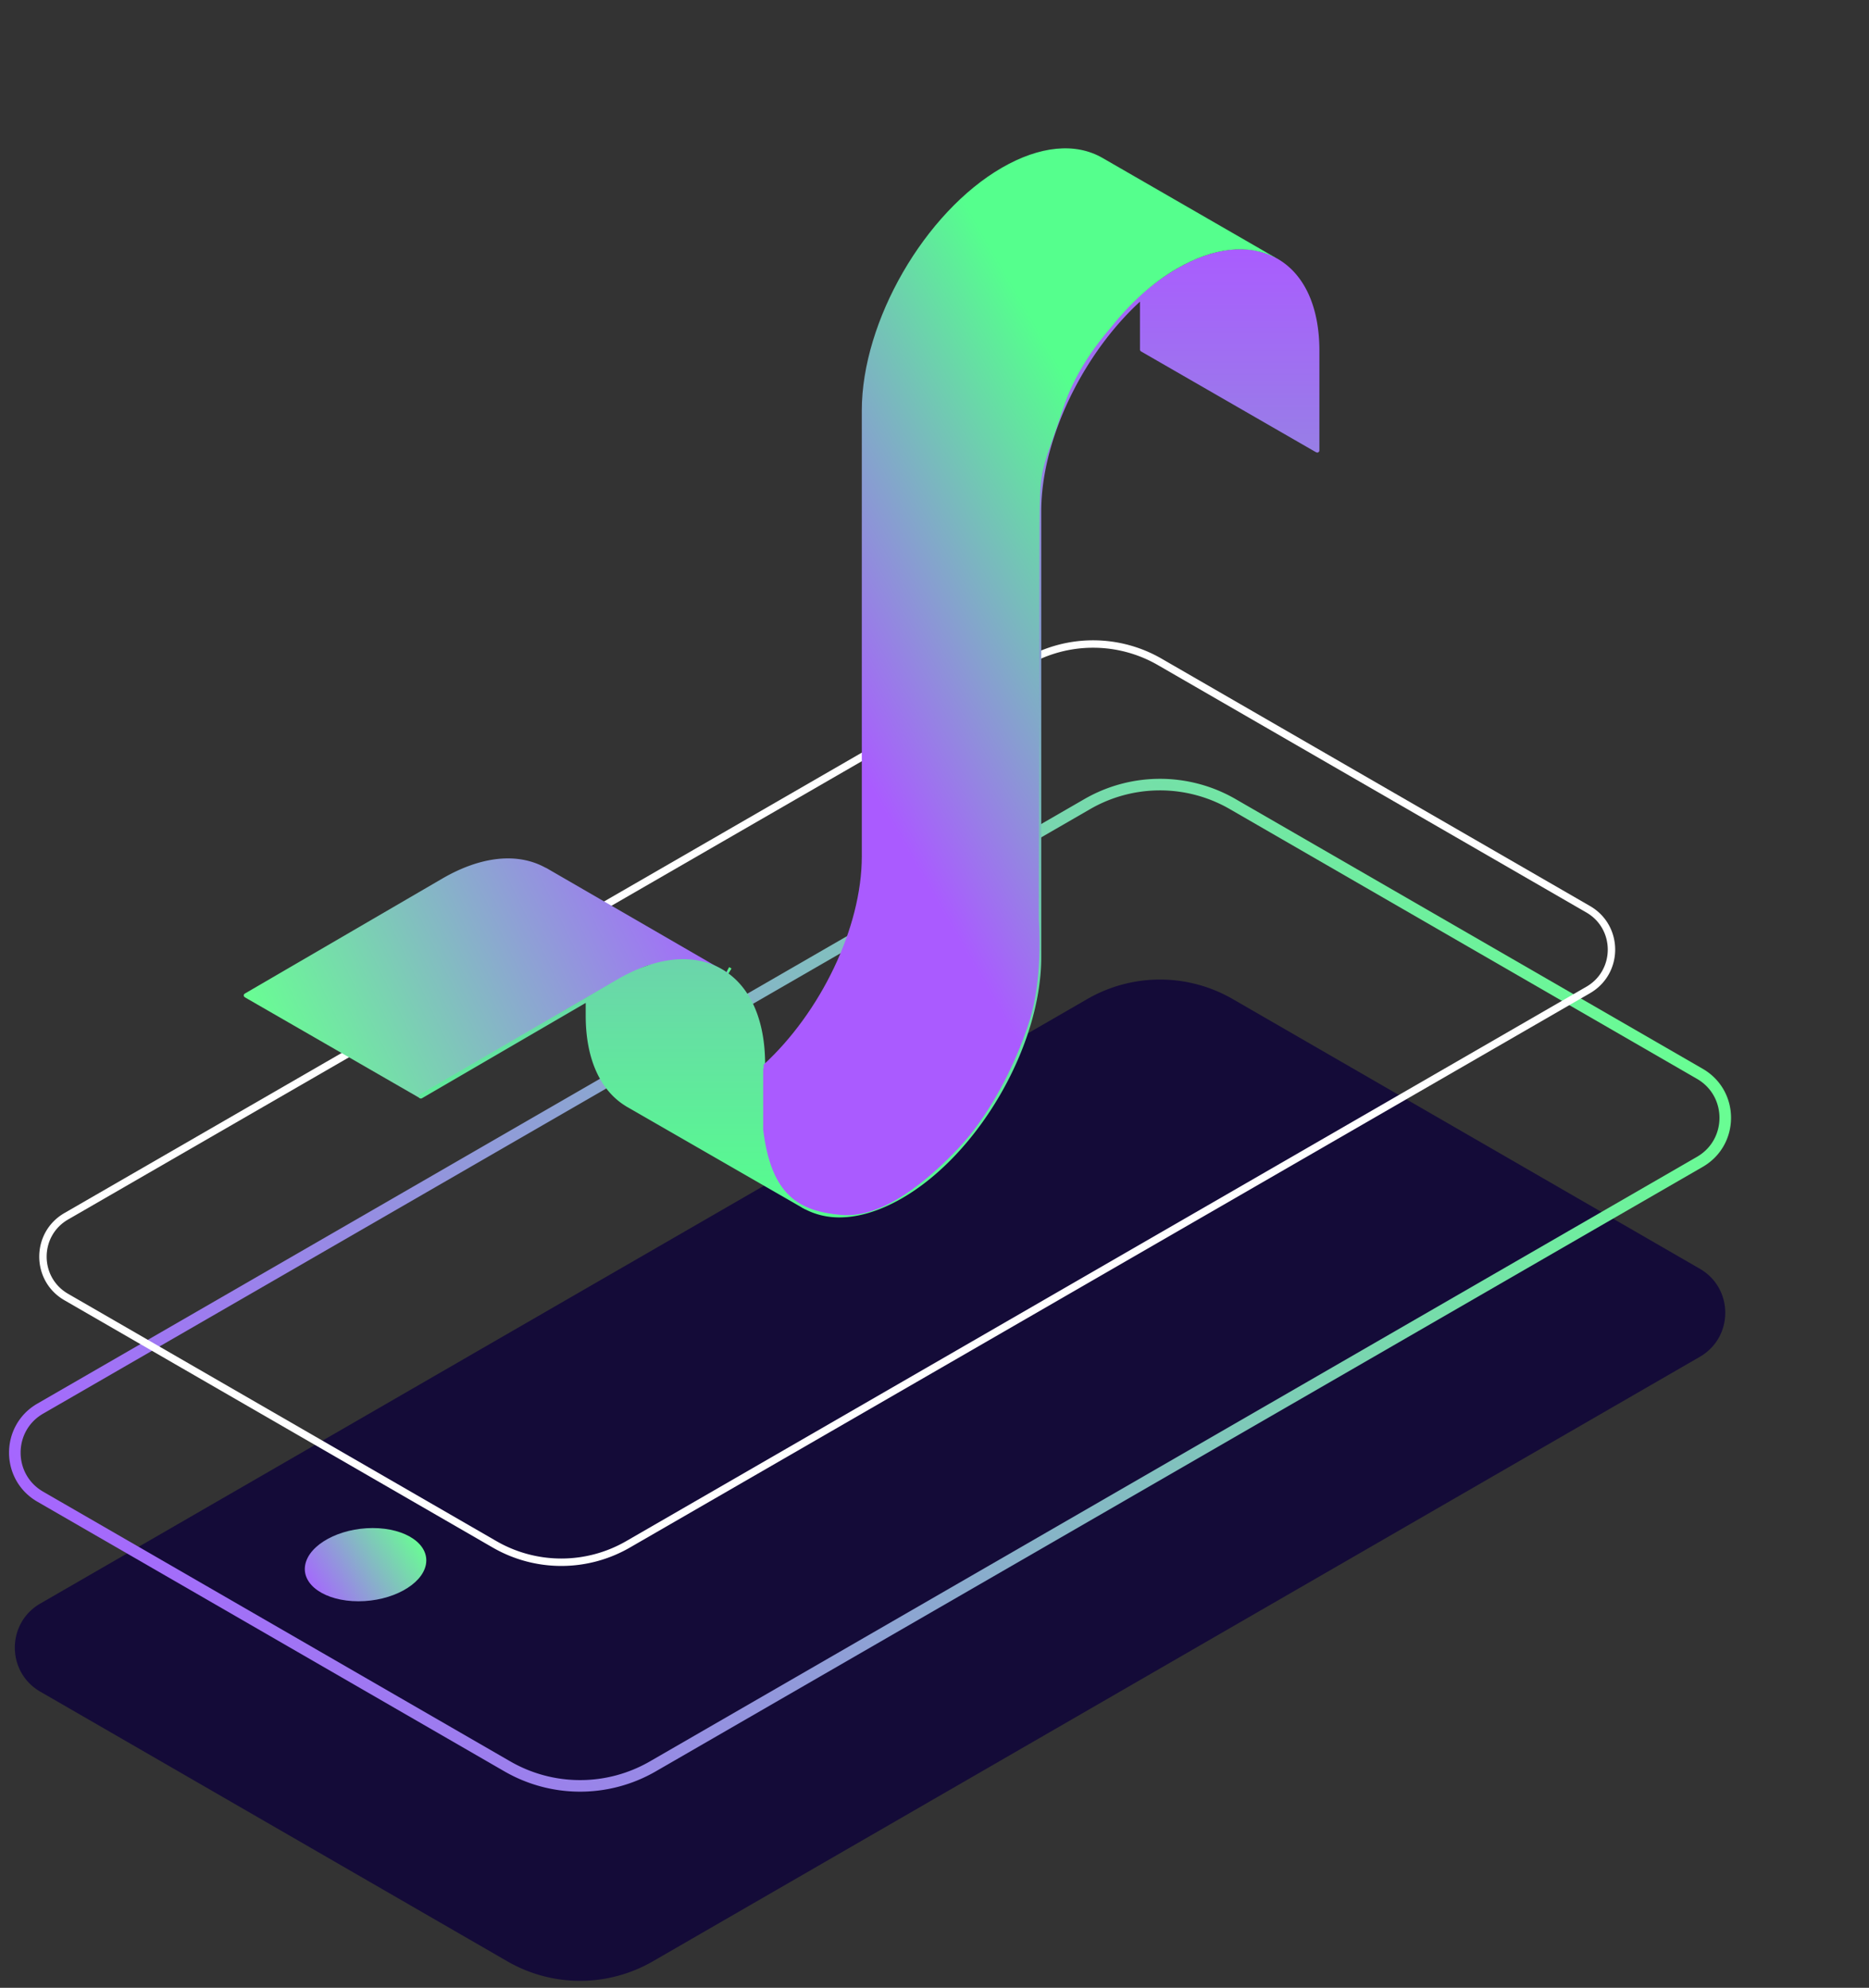 <svg xmlns="http://www.w3.org/2000/svg" width="126" height="134" viewBox="0 0 126 134">
    <rect x="0" y="0" width="126" height="134" fill="#333333" stroke="none"/>
    <defs>
        <linearGradient id="a" x1="0%" y1="67.133%" y2="32.867%">
            <stop offset="0%" stop-color="#A665FF"/>
            <stop offset="100%" stop-color="#68FF92"/>
        </linearGradient>
        <linearGradient id="b" x1="0%" y1="68.16%" y2="31.84%">
            <stop offset="0%" stop-color="#A665FF"/>
            <stop offset="100%" stop-color="#68FF92"/>
        </linearGradient>
        <linearGradient id="c" x1="0%" y1="62.341%" y2="37.659%">
            <stop offset="0%" stop-color="#68FF92"/>
            <stop offset="100%" stop-color="#A665FF"/>
        </linearGradient>
        <linearGradient id="d" x1="16.24%" x2="85.5%" y1="49.705%" y2="49.705%">
            <stop offset="0%" stop-color="#AA5BFF"/>
            <stop offset="99.44%" stop-color="#55FF8D"/>
        </linearGradient>
        <linearGradient id="e" x1="50%" x2="50%" y1="0%" y2="100%">
            <stop offset="0%" stop-color="#AA5BFF"/>
            <stop offset="99.44%" stop-color="#55FF8D"/>
        </linearGradient>
        <linearGradient id="f" x1="31.371%" x2="65.967%" y1="68.78%" y2="27.187%">
            <stop offset="0%" stop-color="#AA5BFF"/>
            <stop offset="100%" stop-color="#55FF8D"/>
        </linearGradient>
    </defs>
    <g fill="none" fill-rule="evenodd">
        <path fill="#140B38" fill-rule="nonzero" d="M34.205 132.217L2.713 114.035c-2.284-1.319-2.284-4.616 0-5.935L73.3 67.347a9.8 9.8 0 0 1 9.802-.001l31.494 18.183c2.285 1.32 2.284 4.616 0 5.935l-70.586 40.753a9.804 9.804 0 0 1-9.804 0z"/>
        <path stroke="url(#a)" stroke-width=".78" d="M33.205 109.075L1.713 90.893c-2.284-1.319-2.284-4.616 0-5.935L72.3 44.205a9.8 9.8 0 0 1 9.802-.001l31.494 18.183c2.285 1.32 2.284 4.616 0 5.935l-70.586 40.753a9.804 9.804 0 0 1-9.804 0z" transform="translate(1 10)"/>
        <path fill="url(#b)" d="M27.711 95.478c-.267 1.36-2.303 2.466-4.546 2.466-2.248 0-3.854-1.105-3.587-2.466.267-1.365 2.303-2.47 4.547-2.47 2.248 0 3.85 1.105 3.586 2.47z" transform="translate(1 10)"/>
        <path stroke="#FFF" stroke-width=".5" d="M33.346 104.108L4.466 87.434c-2.094-1.21-2.094-4.233 0-5.443l64.731-37.372a8.987 8.987 0 0 1 8.988-.001l28.882 16.675c2.096 1.21 2.095 4.233 0 5.443l-64.73 37.372a8.99 8.99 0 0 1-8.99 0z"/>
        <path fill="url(#c)" fill-rule="nonzero" d="M20.533.895c-1.868-1.012-4.31-.76-6.9.736L.298 9.397a.146.146 0 0 0-.054.2c.011.019.03.025.047.037-.002 0-.01.006-.01.006l11.82 6.81s13.736-8.51 15.348-8.937c2.83-.75 4.798.164 5.31.446L20.65.95s-.043-.022-.117-.055z" transform="translate(16.21 57.58)"/>
        <path stroke="url(#d)" stroke-width=".78" d="M32.758 7.958l.136.08s-.05-.032-.136-.08z" transform="translate(16.21 57.58)"/>
        <path fill="url(#e)" fill-rule="nonzero" d="M69.917 7.445c-1.818-1.05-4.225-.816-6.776.657-5.21 3.008-9.45 10.35-9.45 16.366v30.056c0 5.88-4.142 13.054-9.233 15.993-2.439 1.408-4.724 1.64-6.435.652-1.71-.987-2.652-3.082-2.652-5.898v-3.526c0-3.05-1.037-5.33-2.919-6.416-1.882-1.086-4.374-.845-7.016.68L12.1 63.775a.147.147 0 1 0 .147.254l11.029-6.421v.865c0 2.861.953 5.011 2.684 6.08l.007.007.06.035.048.03.032.016 11.715 6.744c.02.012.036.028.055.04.025.013.051.022.076.036l.123.07-.023-.021c.701.366 1.48.557 2.322.557 1.3 0 2.74-.435 4.23-1.295 5.173-2.986 9.381-10.276 9.381-16.248V24.468c0-4.86 2.813-10.594 6.656-14.134v3.23c0 .056.033.104.08.129v.001l11.798 6.797v-.011c.022.012.043.029.07.029a.147.147 0 0 0 .148-.148v-6.719c0-2.946-1.002-5.147-2.82-6.197z" transform="translate(16.21 10)"/>
        <path fill="url(#f)" fill-rule="nonzero" d="M53.868 25.512c.02-3.838.131-3.71 1.133-6.615.04-.116.078-.233.119-.349.105-.309.216-.638.34-1.017.735-2.254 2.094-4.156 3.241-5.476 1.3-1.632 2.807-3.01 4.44-3.953 2.483-1.434 4.825-1.683 6.625-.728l.012-.003L58.116.647c-1.82-1.05-4.226-.816-6.778.657-5.21 3.008-9.449 10.35-9.449 16.366v30.055c0 4.83-2.797 10.534-6.619 14.046v.24l-.03.03v4.117c.543 4.452 2.435 5.49 5.249 5.744 2.814.254 5.858-2.324 7.92-4.506 2.062-2.182 3.801-5.514 4.767-8.52.966-3.006.646-6.89.646-6.89s.023-22.114.046-26.474z" transform="translate(16.21 10)"/>
    </g>
</svg>
